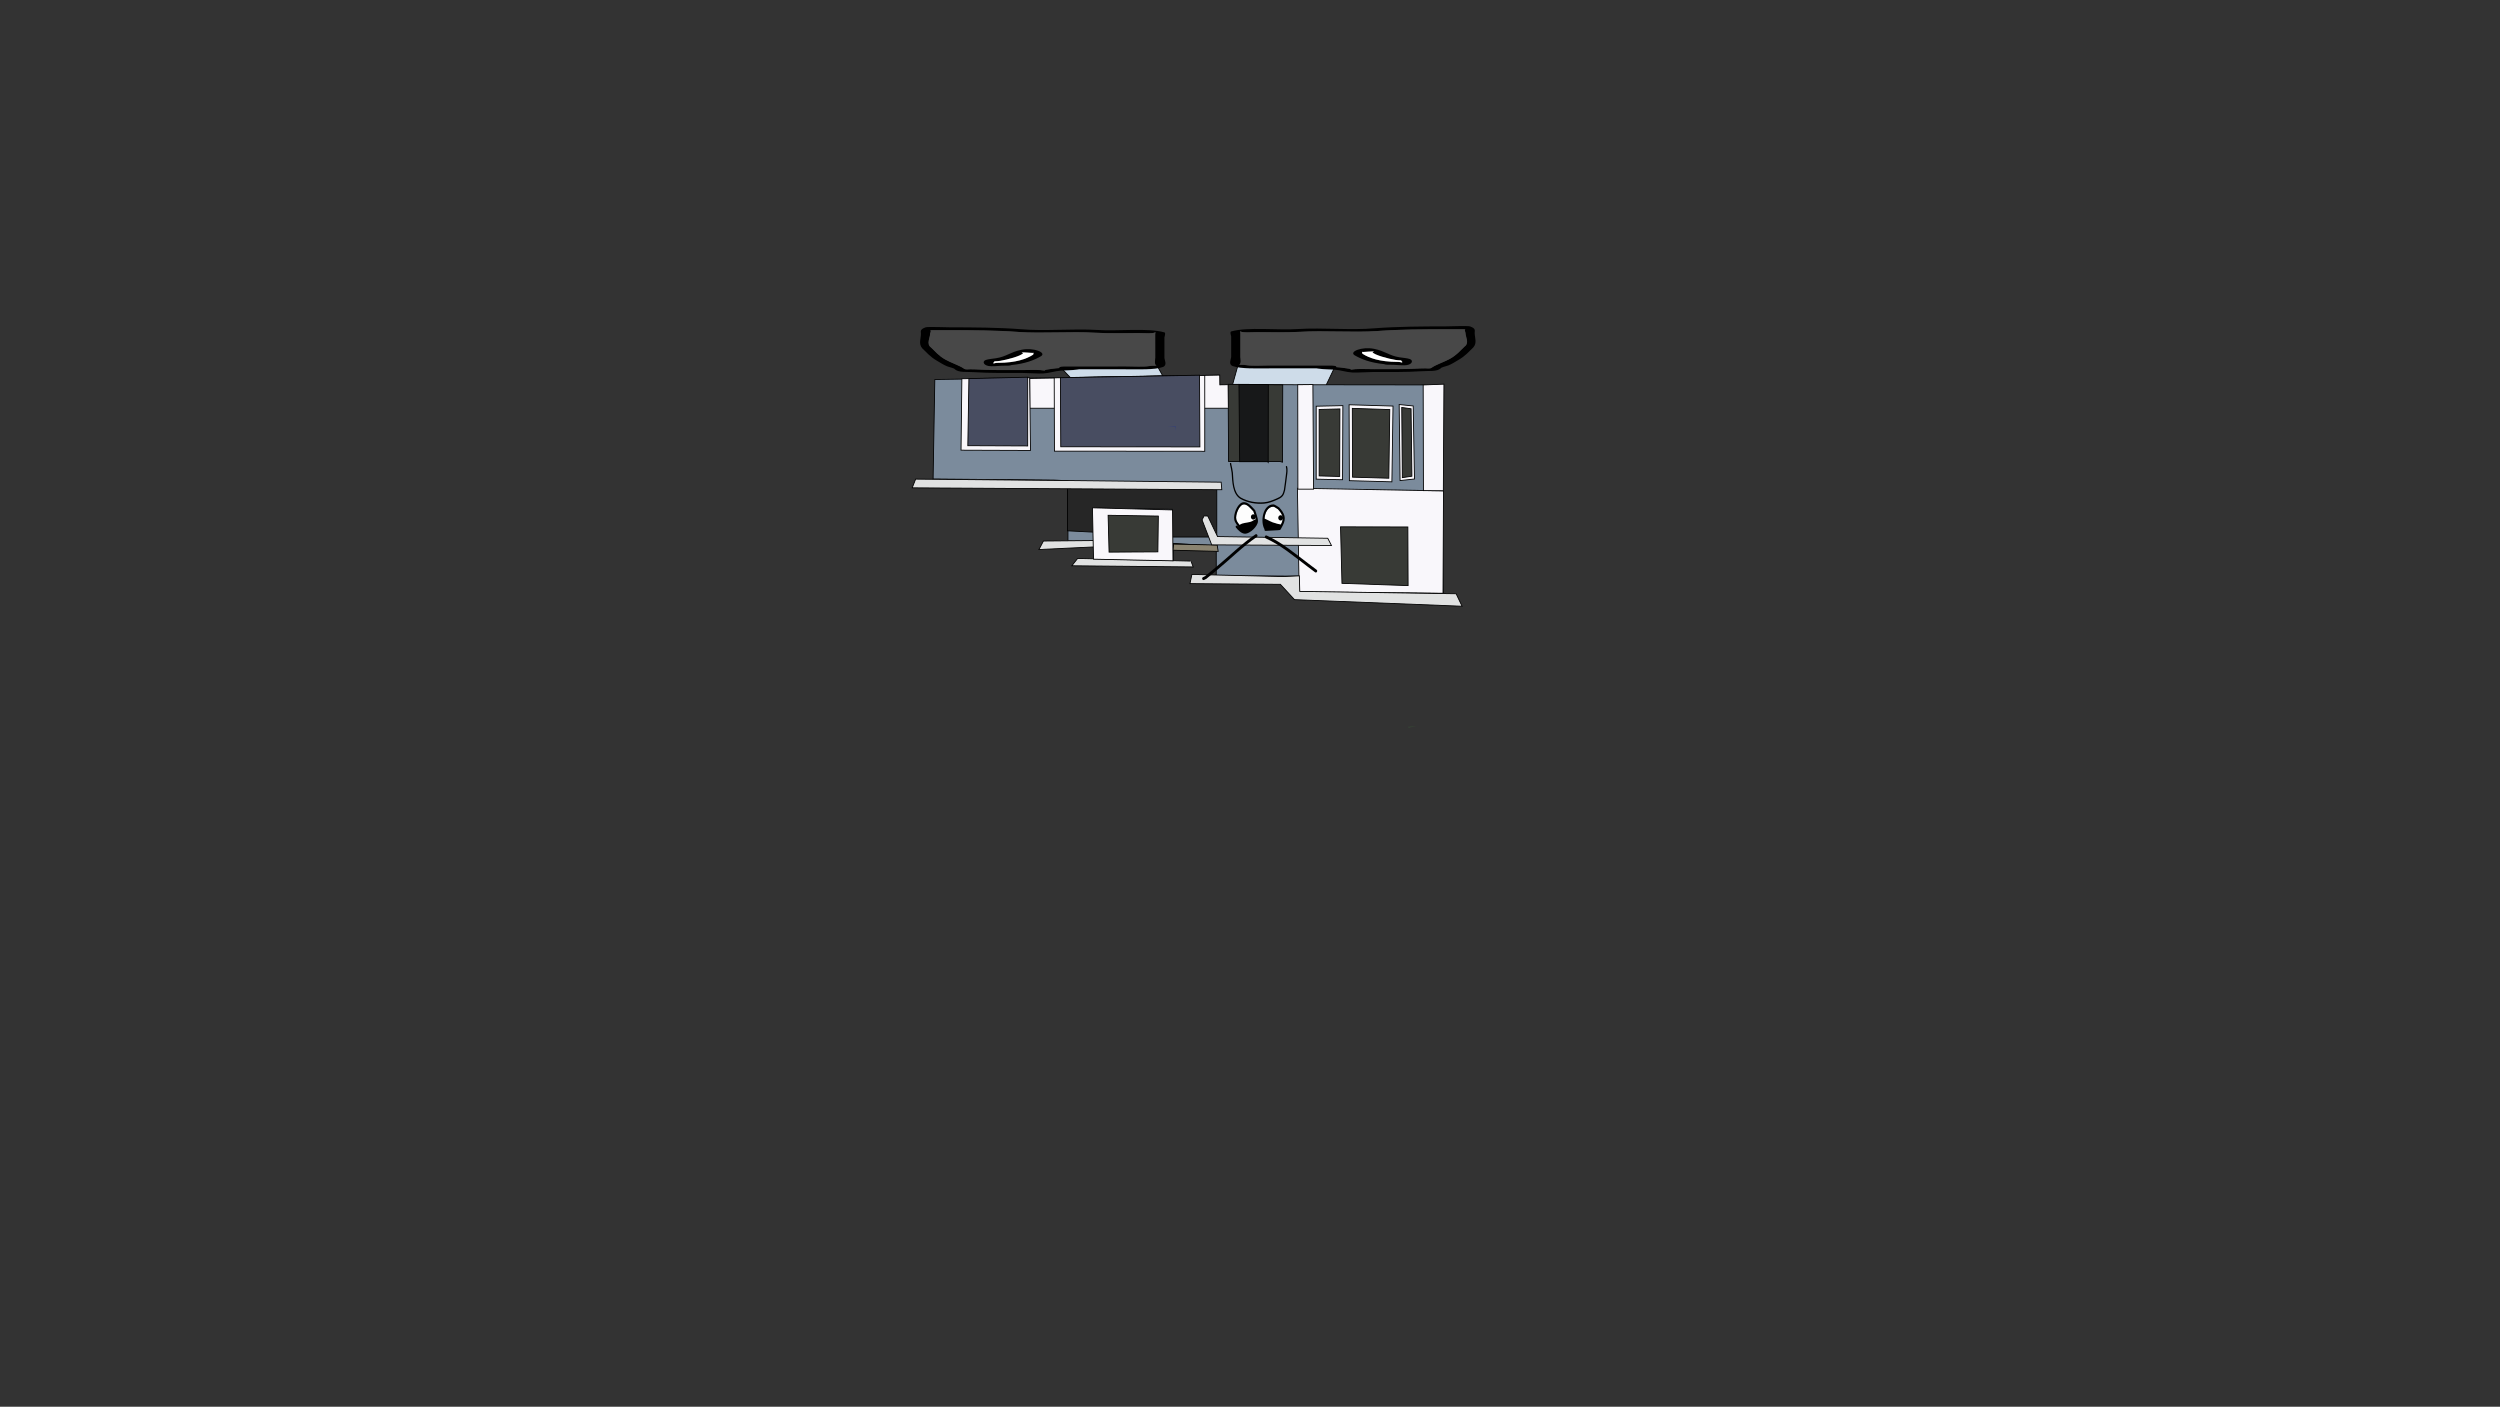 <svg version="1.1" xmlns="http://www.w3.org/2000/svg" xmlns:xlink="http://www.w3.org/1999/xlink" width="2878.25" height="1619.58" viewBox="0,0,2878.25,1619.58"><rect x="0" y="0" width="2878.25" height="1619.58" fill="#333333" stroke="none"/><g transform="translate(1117.373,629.809)"><g data-paper-data="{&quot;isPaintingLayer&quot;:true}" stroke-linejoin="miter" stroke-miterlimit="10" stroke-dasharray="" stroke-dashoffset="0" style="mix-blend-mode: normal"><path d="M-1117.373,989.77v-1619.58h2878.25v1619.58z" fill="none" fill-rule="nonzero" stroke="#000000" stroke-width="0" stroke-linecap="butt"/><path d="M504.26,207.438l-0.3,-0.3l9.59,-0.3z" fill="#3f7e38" fill-rule="evenodd" stroke="none" stroke-width="1" stroke-linecap="butt"/><g><g fill-rule="nonzero" stroke-width="1"><path d="M215.693,-207.236l20.598,37.34l-97.841,-0.33l-35.017,-37.009z" fill="#cedce9" stroke="#000000" stroke-linecap="round"/><path d="M94.126,-205.295c2.648,-0.409 5.251,-0.643 7.829,-0.812c-0.017,-0.063 -0.026,-0.128 -0.026,-0.197c0,-1.667 5.391,-1.667 5.391,-1.667c23.811,0 47.621,0 71.432,0c6.127,0 21.373,0.756 25.892,-0.241c2.603,-0.574 4.467,-0.517 7.802,-0.593c0.376,-0.008 1.061,-0.027 1.666,-0.038c-3.225,-0.712 -1.666,-7.29 -1.666,-9.128c0,-7.777 0,-15.554 0,-23.332c0,-1.389 0,-2.778 0,-4.166c0,-0.556 0.948,-2.138 0,-1.667c-3.607,1.795 -10.648,0.83 -18.869,0.833c-16.206,0.006 -33.556,0.542 -49.472,-0.359c-29.065,-1.797 -60.314,1.074 -89.147,-0.928c-24.284,-1.877 -53.353,-2.046 -78.372,-2.046c-6.29,0 -12.579,0 -18.869,0c-0.946,0 -2.432,0.039 -3.971,0.083c1.548,0.855 -0.073,2.922 -0.073,4.084c0,4.339 -4.705,11.824 1.071,15.722c5.104,4.734 8.333,9.291 16.659,14.012c6.143,3.483 15.707,6.571 20.79,10.031c2.464,2.062 4.67,0.588 12.695,1.066c17.757,1.056 35.567,0.833 53.911,0.833c6.687,0 15.084,-0.42 21.564,0c1.368,0.089 3.939,0.418 5.865,0.688c-3.524,-0.842 4.518,-1.656 7.897,-2.178zM178.752,-204.638c-17.995,0 -35.991,0 -53.986,0c-0.519,0.08 -1.038,0.16 -1.557,0.241c-6.838,1.057 -13.011,0.777 -18.869,1.25c-7.983,0.645 -12.758,2.816 -20.995,3.333c-4.732,0.297 -17.837,-0.657 -24.544,-0.657c-18.187,0 -36.355,0.321 -53.911,-0.833c-9.862,-0.649 -18.197,0.616 -22.809,-3.244c-0.68,-1.466 -6.122,-2.383 -8.968,-3.51c-4.35,-1.724 -7.985,-4.276 -11.351,-6.185c-8.344,-4.731 -12.013,-9.597 -17.244,-14.449c-4.675,-5.114 -1.624,-11.456 -1.624,-16.776c0,-2.941 -1.5,-5.014 5.391,-7.499c2.403,-0.867 24.602,0 28.303,0c25.806,0 55.959,0.211 80.987,2.145c27.496,2.485 60.226,-0.864 88.647,0.893c22.903,1.595 58.253,-2.653 77.009,2.794c1.857,0.539 0,4.945 0,5.833c0,7.777 0,15.554 0,23.332c0,2.6 3.708,8.808 -1.917,10.745c-9.816,3.379 -28.186,2.588 -42.559,2.588z" fill="#000000" stroke="none" stroke-linecap="butt"/><path d="M102.03,-206.028c-2.577,0.169 -5.212,0.405 -7.86,0.815c-3.379,0.522 -11.453,1.338 -7.929,2.179c-1.927,-0.27 -4.519,-0.599 -5.887,-0.688c-6.48,-0.42 -14.953,-0.004 -21.64,-0.004c-18.344,0 -36.269,0.199 -54.026,-0.857c-8.025,-0.477 -10.248,0.99 -12.712,-1.072c-5.083,-3.46 -14.687,-6.572 -20.83,-10.056c-8.326,-4.721 -11.566,-9.31 -16.67,-14.044c-5.776,-3.898 -1.046,-11.412 -1.046,-15.751c0,-1.161 1.63,-3.235 0.083,-4.09c1.538,-0.043 3.026,-0.084 3.973,-0.084c6.29,0 12.59,-0.005 18.88,-0.005c25.019,0 54.206,0.14 78.49,2.017c28.833,2.002 60.368,-0.853 89.433,0.944c15.917,0.901 33.316,0.385 49.522,0.378c8.221,-0.003 15.268,0.966 18.875,-0.83c0.948,-0.472 0.004,1.113 0.004,1.669c0,1.389 0.009,2.784 0.009,4.173c0,7.777 0.011,15.601 0.011,23.378c0,1.839 -1.575,8.432 1.65,9.144c-0.605,0.011 -1.29,0.03 -1.667,0.038c-3.335,0.075 -5.203,0.021 -7.806,0.595c-4.519,0.997 -19.779,0.248 -25.906,0.248c-23.811,0 -47.748,0.033 -71.559,0.033c0,0 -5.418,0.003 -5.418,1.669c0,0.068 0.008,0.134 0.026,0.197z" fill="#484848" stroke="none" stroke-linecap="butt"/><path d="M26.453,-212.137c0,0.193 0.075,0.517 0.146,0.835c0.278,-0.129 0.692,-0.239 1.225,-0.333c1.597,-0.502 4.021,-0.502 4.021,-0.502c20.535,0 32.395,-4.424 39.655,-9.078c0.854,-0.528 0.779,-1.164 0.779,-1.754c0,-0.168 0.052,-0.435 0.109,-0.711c-0.054,0.089 -0.19,0.162 -0.466,0.209c-1.219,0.207 -11.82,-1.061 -13.121,-0.331c-0.391,0.219 1.917,0.261 1.79,0.508c-1.566,3.04 -18.172,7.637 -26.335,8.899c-2.117,0.327 -4.501,0.492 -6.87,0.567c0.926,0.446 -0.932,1.129 -0.932,1.692zM72.415,-223.819c0.122,-0.592 0.231,-1.159 -0.137,-0.818c-0.252,0.233 0.112,0.561 0.137,0.818zM81.143,-219.725c-7.705,4.49 -17.952,8.584 -33.922,10.196c-1.5,0.725 -4.594,0.725 -4.594,0.725h-2.696c-6.104,0 -9.333,0.657 -15.889,0.657c-9.105,0 -11.215,-5.597 -6.454,-7.236c3.004,-1.034 7.824,-1.374 11.845,-1.995c11.905,-1.84 16.322,-7.128 29.366,-9.759c13.826,-2.788 29.046,3.267 22.343,7.412z" fill="#000000" stroke="none" stroke-linecap="butt"/><path d="M26.399,-211.247c-0.072,-0.318 -0.159,-0.646 -0.159,-0.839c0,-0.563 1.836,-1.256 0.91,-1.702c2.369,-0.075 4.766,-0.233 6.884,-0.56c8.163,-1.262 24.849,-5.836 26.415,-8.876c0.127,-0.247 -1.925,-0.435 -1.534,-0.654c1.301,-0.729 11.993,0.56 13.212,0.353c0.276,-0.047 0.41,-0.12 0.465,-0.209c-0.057,0.276 -0.099,0.547 -0.099,0.715c0,0.59 0.099,1.238 -0.755,1.766c-7.259,4.654 -19.548,9.176 -40.083,9.176c0,0 -2.434,-0.004 -4.032,0.499c-0.533,0.094 -0.947,0.204 -1.225,0.333z" fill="#ffffff" stroke="none" stroke-linecap="butt"/><path d="M419.881,-208.311l-35.017,73.239l-97.841,0.654l20.598,-73.893z" data-paper-data="{&quot;index&quot;:null}" fill="#cedce9" stroke="#000000" stroke-linecap="round"/><path d="M429.187,-206.37c3.379,0.522 11.421,1.337 7.897,2.178c1.927,-0.27 4.498,-0.599 5.865,-0.688c6.48,-0.42 14.878,0 21.564,0c18.344,0 36.154,0.223 53.911,-0.833c8.025,-0.477 10.231,0.997 12.695,-1.066c5.083,-3.46 14.646,-6.548 20.79,-10.031c8.326,-4.721 11.555,-9.278 16.659,-14.012c5.776,-3.898 1.071,-11.383 1.071,-15.722c0,-1.161 -1.62,-3.229 -0.073,-4.084c-1.538,-0.043 -3.024,-0.083 -3.971,-0.083c-6.29,0 -12.579,0 -18.869,0c-25.019,0 -54.088,0.169 -78.372,2.046c-28.833,2.002 -60.082,-0.869 -89.147,0.928c-15.917,0.901 -33.267,0.366 -49.472,0.359c-8.221,-0.003 -15.261,0.962 -18.869,-0.833c-0.948,-0.472 0,1.111 0,1.667c0,1.389 0,2.778 0,4.166c0,7.777 0,15.554 0,23.332c0,1.839 1.559,8.416 -1.666,9.128c0.605,0.011 1.29,0.029 1.666,0.038c3.335,0.075 5.199,0.018 7.802,0.593c4.519,0.997 19.765,0.241 25.892,0.241c23.811,0 47.621,0 71.432,0c0,0 5.391,0 5.391,1.667c0,0.068 -0.009,0.134 -0.026,0.197c2.577,0.169 5.181,0.403 7.829,0.812zM344.562,-205.713c-14.373,0 -32.744,0.791 -42.559,-2.588c-5.625,-1.936 -1.917,-8.144 -1.917,-10.745c0,-7.777 0,-15.554 0,-23.332c0,-0.888 -1.857,-5.294 0,-5.833c18.755,-5.448 54.106,-1.2 77.009,-2.794c28.421,-1.757 61.151,1.591 88.647,-0.893c25.028,-1.934 55.181,-2.145 80.987,-2.145c3.702,0 25.9,-0.867 28.303,0c6.891,2.485 5.391,4.558 5.391,7.499c0,5.32 3.051,11.662 -1.624,16.776c-5.232,4.852 -8.9,9.718 -17.244,14.449c-3.366,1.908 -7.002,4.461 -11.351,6.185c-2.846,1.128 -8.288,2.044 -8.968,3.51c-4.612,3.86 -12.947,2.595 -22.809,3.244c-17.556,1.155 -35.724,0.833 -53.911,0.833c-6.707,0 -19.813,0.954 -24.544,0.657c-8.237,-0.517 -13.012,-2.688 -20.995,-3.333c-5.858,-0.473 -12.031,-0.193 -18.869,-1.25c-0.519,-0.08 -1.038,-0.161 -1.557,-0.241c-17.995,0 -35.991,0 -53.986,0z" data-paper-data="{&quot;index&quot;:null}" fill="#000000" stroke="none" stroke-linecap="butt"/><path d="M421.284,-207.102c0.017,-0.063 0.026,-0.129 0.026,-0.197c0,-1.667 -5.418,-1.669 -5.418,-1.669c-23.811,0 -47.748,-0.033 -71.559,-0.033c-6.127,0 -21.387,0.748 -25.906,-0.248c-2.603,-0.574 -4.471,-0.52 -7.806,-0.595c-0.377,-0.008 -1.062,-0.027 -1.667,-0.038c3.225,-0.712 1.65,-7.306 1.65,-9.144c0,-7.777 0.011,-15.601 0.011,-23.378c0,-1.389 0.009,-2.784 0.009,-4.173c0,-0.555 -0.944,-2.141 0.004,-1.669c3.607,1.795 10.654,0.827 18.875,0.83c16.206,0.006 33.605,0.523 49.522,-0.378c29.065,-1.797 60.6,1.058 89.433,-0.944c24.284,-1.877 53.471,-2.017 78.49,-2.017c6.29,0 12.59,0.005 18.88,0.005c0.946,0 2.434,0.041 3.973,0.084c-1.548,0.855 0.083,2.928 0.083,4.09c0,4.339 4.73,11.852 -1.046,15.751c-5.104,4.734 -8.344,9.323 -16.67,14.044c-6.143,3.483 -15.747,6.596 -20.83,10.056c-2.464,2.062 -4.687,0.595 -12.712,1.072c-17.757,1.056 -35.682,0.857 -54.026,0.857c-6.686,0 -15.16,-0.416 -21.64,0.004c-1.368,0.089 -3.96,0.418 -5.887,0.688c3.524,-0.842 -4.55,-1.657 -7.929,-2.179c-2.648,-0.409 -5.283,-0.646 -7.86,-0.815z" data-paper-data="{&quot;index&quot;:null}" fill="#484848" stroke="none" stroke-linecap="butt"/><path d="M496.861,-213.212c0,-0.563 -1.859,-1.246 -0.932,-1.692c-2.369,-0.075 -4.753,-0.24 -6.87,-0.567c-8.163,-1.262 -24.769,-5.859 -26.335,-8.899c-0.127,-0.247 2.181,-0.289 1.79,-0.508c-1.301,-0.73 -11.901,0.538 -13.121,0.331c-0.276,-0.047 -0.412,-0.12 -0.466,-0.209c0.057,0.276 0.109,0.543 0.109,0.711c0,0.59 -0.075,1.226 0.779,1.754c7.259,4.654 19.12,9.078 39.655,9.078c0,0 2.423,0 4.021,0.502c0.533,0.094 0.947,0.204 1.225,0.333c0.071,-0.318 0.146,-0.642 0.146,-0.835zM451.036,-225.711c-0.368,-0.341 -0.259,0.225 -0.137,0.818c0.026,-0.257 0.389,-0.584 0.137,-0.818zM442.171,-220.8c-6.704,-4.145 8.517,-10.2 22.343,-7.412c13.045,2.631 17.462,7.919 29.366,9.759c4.022,0.622 8.841,0.961 11.845,1.995c4.761,1.639 2.651,7.236 -6.454,7.236c-6.556,0 -9.785,-0.657 -15.889,-0.657h-2.696c0,0 -3.094,0 -4.594,-0.725c-15.969,-1.611 -26.217,-5.706 -33.922,-10.196z" data-paper-data="{&quot;index&quot;:null}" fill="#000000" stroke="none" stroke-linecap="butt"/><path d="M496.915,-212.322c-0.278,-0.129 -0.692,-0.239 -1.225,-0.333c-1.597,-0.502 -4.032,-0.499 -4.032,-0.499c-20.535,0 -32.823,-4.522 -40.083,-9.176c-0.854,-0.528 -0.755,-1.176 -0.755,-1.766c0,-0.168 -0.042,-0.439 -0.099,-0.715c0.054,0.089 0.188,0.162 0.465,0.209c1.219,0.207 11.912,-1.083 13.212,-0.353c0.391,0.219 -1.661,0.407 -1.534,0.654c1.566,3.039 18.252,7.614 26.415,8.876c2.117,0.327 4.514,0.485 6.884,0.56c-0.926,0.446 0.91,1.139 0.91,1.702c0,0.193 -0.087,0.521 -0.159,0.839z" data-paper-data="{&quot;index&quot;:null}" fill="#ffffff" stroke="none" stroke-linecap="butt"/></g><g data-paper-data="{&quot;index&quot;:null}" fill-rule="nonzero" stroke="#000000" stroke-width="1" stroke-linecap="round"><path d="M544.325,54.051l-1.476,-0.271l-164.597,-2.442v-17.908l-95.364,-0.068v-34.589l-49.188,-2.984l-0.492,20.346l-91.552,-2.442v-20.346l-29.513,-0.271v-69.381l-15.002,-0.746l-140.248,-1.289l1.968,-114.482l3.443,-0.136l323.985,-4.883l0.246,10.865l257.624,0.339v6.104v232.627z" fill="#7b8b9c"/><path d="M427.255,-77.495l-29.283,-0.665v-83.972l30.694,-0.665l-0.353,85.261z" fill="#f9f7fb"/><path d="M435.832,-163.811l50.566,1.505l-1.288,87.226l-48.956,-1.337z" fill="#f9f7fb"/><path d="M493.491,-164.071l16.175,1.641l1.452,84.1l-16.59,1.805z" fill="#f9f7fb"/><path d="M378.366,51.59l-2.016,-119.281l168.163,3.033l-0.55,117.866z" fill="#f9f7fb"/><path d="M379.052,51.067l180.03,2.713l6.825,14.378l-192.941,-7.596l-16.232,-17.634l-104.095,-0.814l2.213,-10.58l105.017,2.442l18.692,-0.814z" fill="#e1e2e2"/><path d="M254.114,16.953l2.213,5.968l-139.695,-1.356l6.64,-8.41l129.365,2.984" fill="#e1e2e2"/><path d="M285.102,5.016l-52.14,-1.356l0.846,-7.053l50.167,1.085z" fill="#8b8471"/><path d="M142.456,-0.138l-63.699,2.984l5.165,-9.766l58.042,-0.543z" fill="#e1e2e2"/><path d="M111.59,-68.638l171.913,1.843v55.289h-51.34v-31.923l-90.705,-1.347l1.121,27.675l-30.989,-1.58z" fill="#262626"/><path d="M288.545,-74.674l0.738,8.681l-356.431,-2.17l3.935,-10.038l174.989,1.628z" fill="#e1e2e2"/><path d="M141.594,13.968l-1.23,-59.14l92.228,2.442l0.492,58.598z" fill="#f9f7fb"/><path d="M215.677,5.546l-56.174,0.303l-1.099,-42.419l57.822,0.909z" fill="#383a36"/><path d="M356.145,-98.494h-59.058l-0.549,-88.879l62.903,0.606l-0.275,89.042z" fill="#383a36"/><path d="M341.999,-98.218h-32.138l-0.824,-89.08l33.787,0.152l-0.137,89.724z" fill="#171819"/><path d="M297.019,-159.801h-228.861v-34.276l218.754,-3.901l0.137,11.211l9.477,-0.151l0.275,26.209" fill="#f9f7fb"/><path d="M521.409,-65.987l-0.275,-120.629l23.898,-0.909l-0.687,122.712l-22.936,-0.151z" fill="#f9f7fb"/><path d="M394.915,-66.63h-18.026l-0.172,-120.25l17.443,-0.189z" fill="#f9f7fb"/><path d="M269.658,-197.523v87.262l-173.053,-0.152l-0.275,-84.384z" fill="#f9f7fb"/><path d="M263.649,-197.864l0.412,82.566l-160.177,-0.152l-0.412,-79.498z" fill="#484d61"/><path d="M68.071,-194.948l0.961,83.74l-79.968,-0.303l0.961,-82.263z" fill="#f9f7fb"/><path d="M65.805,-195.554v79.157l-68.912,-0.303l1.236,-77.225z" fill="#484d61"/><path d="M266.529,-31.305l2.335,-4.545l4.258,0.152l11.262,23.633l126.906,1.969l4.258,8.332l-137.893,-0.757z" fill="#e1e2e2"/><path d="M427.637,41.803l-1.648,-65.068l77.496,0.151l0.275,67.492z" fill="#383a36"/><path d="M439.552,-159.649l43.126,1.363l-1.099,79.043l-41.752,-1.212z" fill="#383a36"/><path d="M496.468,-160.71l10.713,1.515l0.961,77.642l-10.988,1.666z" fill="#383a36"/><path d="M424.17,-81.288l-22.799,-0.606v-76.506l23.898,-0.606l-0.275,77.68z" fill="#383a36"/></g><path d="M236.236,-133.781l-0.3,-4.628l-9.29,-0.331h9.59z" fill="#192c95" fill-rule="evenodd" stroke="none" stroke-width="1" stroke-linecap="butt"/><path d="M316.181,-17.857c-1.235,-0.002 -2.449,-0.449 -3.568,-1.136c0.482,-0.608 0.115,-1.414 0.115,-1.414l-0.562,-1.226c-1.75,-3.371 -5.325,-6.332 -6.244,-10.193c-1.18,-4.957 2.924,-15.511 7.6,-17.093c4.616,-1.562 9.359,5.051 12.233,7.86c0.74,3.298 2.969,7.993 2.88,11.332c-0.122,4.557 -8.372,11.875 -12.454,11.87z" fill="#fdfdfd" fill-rule="nonzero" stroke="none" stroke-width="0.5" stroke-linecap="butt"/><path d="M351.4,-21.757c-3.524,0.188 -7.111,0.362 -10.635,0.55c-4.842,-7.076 -2.395,-25.087 7.755,-25.36c1.276,-0.034 4.238,2.342 5.448,2.967c5.144,5.821 7.496,10.129 3.418,17.716c-0.711,1.322 -0.865,3.216 -2.028,4.062c-1.095,0.797 -2.648,-0.006 -3.959,0.064z" fill="#fdfdfd" fill-rule="nonzero" stroke="none" stroke-width="0.5" stroke-linecap="butt"/><path d="M325.544,-37.706c1.527,0 2.765,1.365 2.765,3.05c0,1.684 -1.238,3.05 -2.765,3.05c-1.527,0 -2.765,-1.365 -2.765,-3.05c0,-1.684 1.238,-3.05 2.765,-3.05z" fill="#000000" fill-rule="nonzero" stroke="none" stroke-width="0.5" stroke-linecap="butt"/><path d="M357.035,-36.662c1.527,0 2.765,1.365 2.765,3.05c0,1.684 -1.238,3.05 -2.765,3.05c-1.527,0 -2.765,-1.365 -2.765,-3.05c0,-1.684 1.238,-3.05 2.765,-3.05z" fill="#000000" fill-rule="nonzero" stroke="none" stroke-width="0.5" stroke-linecap="butt"/><path d="M266.814,37.015c-0.654,-1.586 0.784,-2.308 0.784,-2.308l2.321,-1.154c4.167,-3.448 8.348,-6.877 12.525,-10.312c15.033,-12.362 29.609,-26.971 45.538,-37.805c0,0 1.345,-0.913 2.173,0.571c0.828,1.484 -0.517,2.397 -0.517,2.397c-15.854,10.739 -30.358,25.34 -45.305,37.631c-4.267,3.509 -8.531,7.022 -12.806,10.518l-2.62,1.326c0,0 -1.438,0.722 -2.092,-0.865z" fill="#000000" fill-rule="nonzero" stroke="none" stroke-width="0.5" stroke-linecap="butt"/><path d="M398.835,28.563c-0.891,1.439 -2.195,0.457 -2.195,0.457l-0.958,-0.722c-2.61,-1.965 -5.219,-3.929 -7.829,-5.894c-15.553,-11.71 -30.601,-24.56 -48.054,-32.418c0,0 -1.463,-0.658 -0.866,-2.272c0.597,-1.613 2.06,-0.955 2.06,-0.955c17.669,7.955 32.899,20.914 48.642,32.766c2.61,1.965 6.178,4.651 8.787,6.616c0,0 1.305,0.982 0.414,2.422z" fill="#000000" fill-rule="nonzero" stroke="none" stroke-width="0.5" stroke-linecap="butt"/><path d="M324.704,-30.021c1.22,-1.016 2.348,-1.413 3.644,-1.963c-0.56,-2.975 -2.07,-6.41 -2.656,-9.021c-2.874,-2.809 -7.536,-9.392 -12.151,-7.83c-4.676,1.582 -8.722,12.04 -7.542,16.997c0.567,2.381 2.127,4.394 3.65,6.378c0.963,-0.492 1.911,-1.13 2.938,-1.482c3.983,-1.364 8.289,-1.003 12.117,-3.079zM309.14,-22.097c-1.95,-2.914 -4.666,-5.563 -5.44,-9.108c-1.394,-6.384 3.257,-18.333 9.309,-20.178c5.84,-1.781 11.111,5.22 14.705,9.015c0.995,3.622 3.313,8.924 3.213,12.692c-0.158,5.925 -9.361,14.352 -14.744,14.345c-4.259,-0.005 -8.126,-4.022 -10.645,-7.198c0,0 -0.78,-0.984 0.111,-1.844c0.892,-0.861 1.672,0.123 1.672,0.123c0.536,0.676 1.147,1.42 1.819,2.154z" fill="#000000" fill-rule="nonzero" stroke="none" stroke-width="0.5" stroke-linecap="butt"/><path d="M351.212,-27.416c1.954,0.914 4.091,0.831 6.104,1.497c0.004,-0.007 0.007,-0.013 0.011,-0.02c4.078,-7.588 1.747,-11.763 -3.397,-17.584c-1.21,-0.625 -4.13,-2.99 -5.406,-2.955c-6.192,0.167 -9.501,6.876 -10.041,13.69c4.121,1.703 8.385,4.56 12.73,5.373zM338.422,-19.841c-0.01,-0.218 0.015,-0.401 0.064,-0.555c-5.284,-9.08 -1.868,-28.648 10.106,-28.696c1.77,-0.007 5.137,2.592 6.705,3.434c6.113,6.594 8.771,12.293 4.068,21.051c-0.32,0.596 -2.49,4.717 -2.824,4.951c-0.313,0.219 -4.555,0.399 -5.044,0.425c-3.453,0.184 -6.905,0.369 -10.358,0.553c-0.276,0.138 -0.554,0.108 -0.766,0.041c-0.237,0.013 -0.473,0.025 -0.71,0.038c0,0 -1.183,0.063 -1.241,-1.242z" fill="#000000" fill-rule="nonzero" stroke="none" stroke-width="0.5" stroke-linecap="butt"/><path d="M299.403,-96.912c0.75,0 0.75,0.827 0.75,0.827l-0.022,0.335c0.761,3.359 1.538,6.731 1.962,10.162c0.614,9.272 0.588,23.224 9.084,28.562c8.158,4.615 17.566,6.184 26.748,5.456c5.024,-0.395 9.619,-2.282 14.278,-4.293c2.139,-0.923 4.824,-2.092 6.306,-4.147c1.158,-1.606 1.689,-3.81 2.225,-5.728c0.887,-5.41 1.416,-10.93 2.186,-16.381c0.422,-2.986 1.057,-7.195 0.139,-10.088c0,0 -0.237,-0.785 0.474,-1.046c0.712,-0.262 0.949,0.523 0.949,0.523c0.944,3.24 0.388,7.544 -0.08,10.865c-0.774,5.497 -1.307,11.065 -2.211,16.519c-0.6,2.157 -1.212,4.569 -2.514,6.373c-1.66,2.299 -4.526,3.612 -6.929,4.651c-4.799,2.076 -9.541,3.995 -14.718,4.403c-9.483,0.741 -19.138,-0.898 -27.569,-5.651c-9.032,-5.709 -9.211,-19.884 -9.862,-29.845c-0.415,-3.353 -1.181,-6.649 -1.925,-9.932l-0.022,-0.736c0,0 0,-0.827 0.75,-0.827z" fill="#000000" fill-rule="nonzero" stroke="none" stroke-width="0.5" stroke-linecap="butt"/></g></g></g></svg><!--rotationCenter:1437.37278:809.8093100000008-->